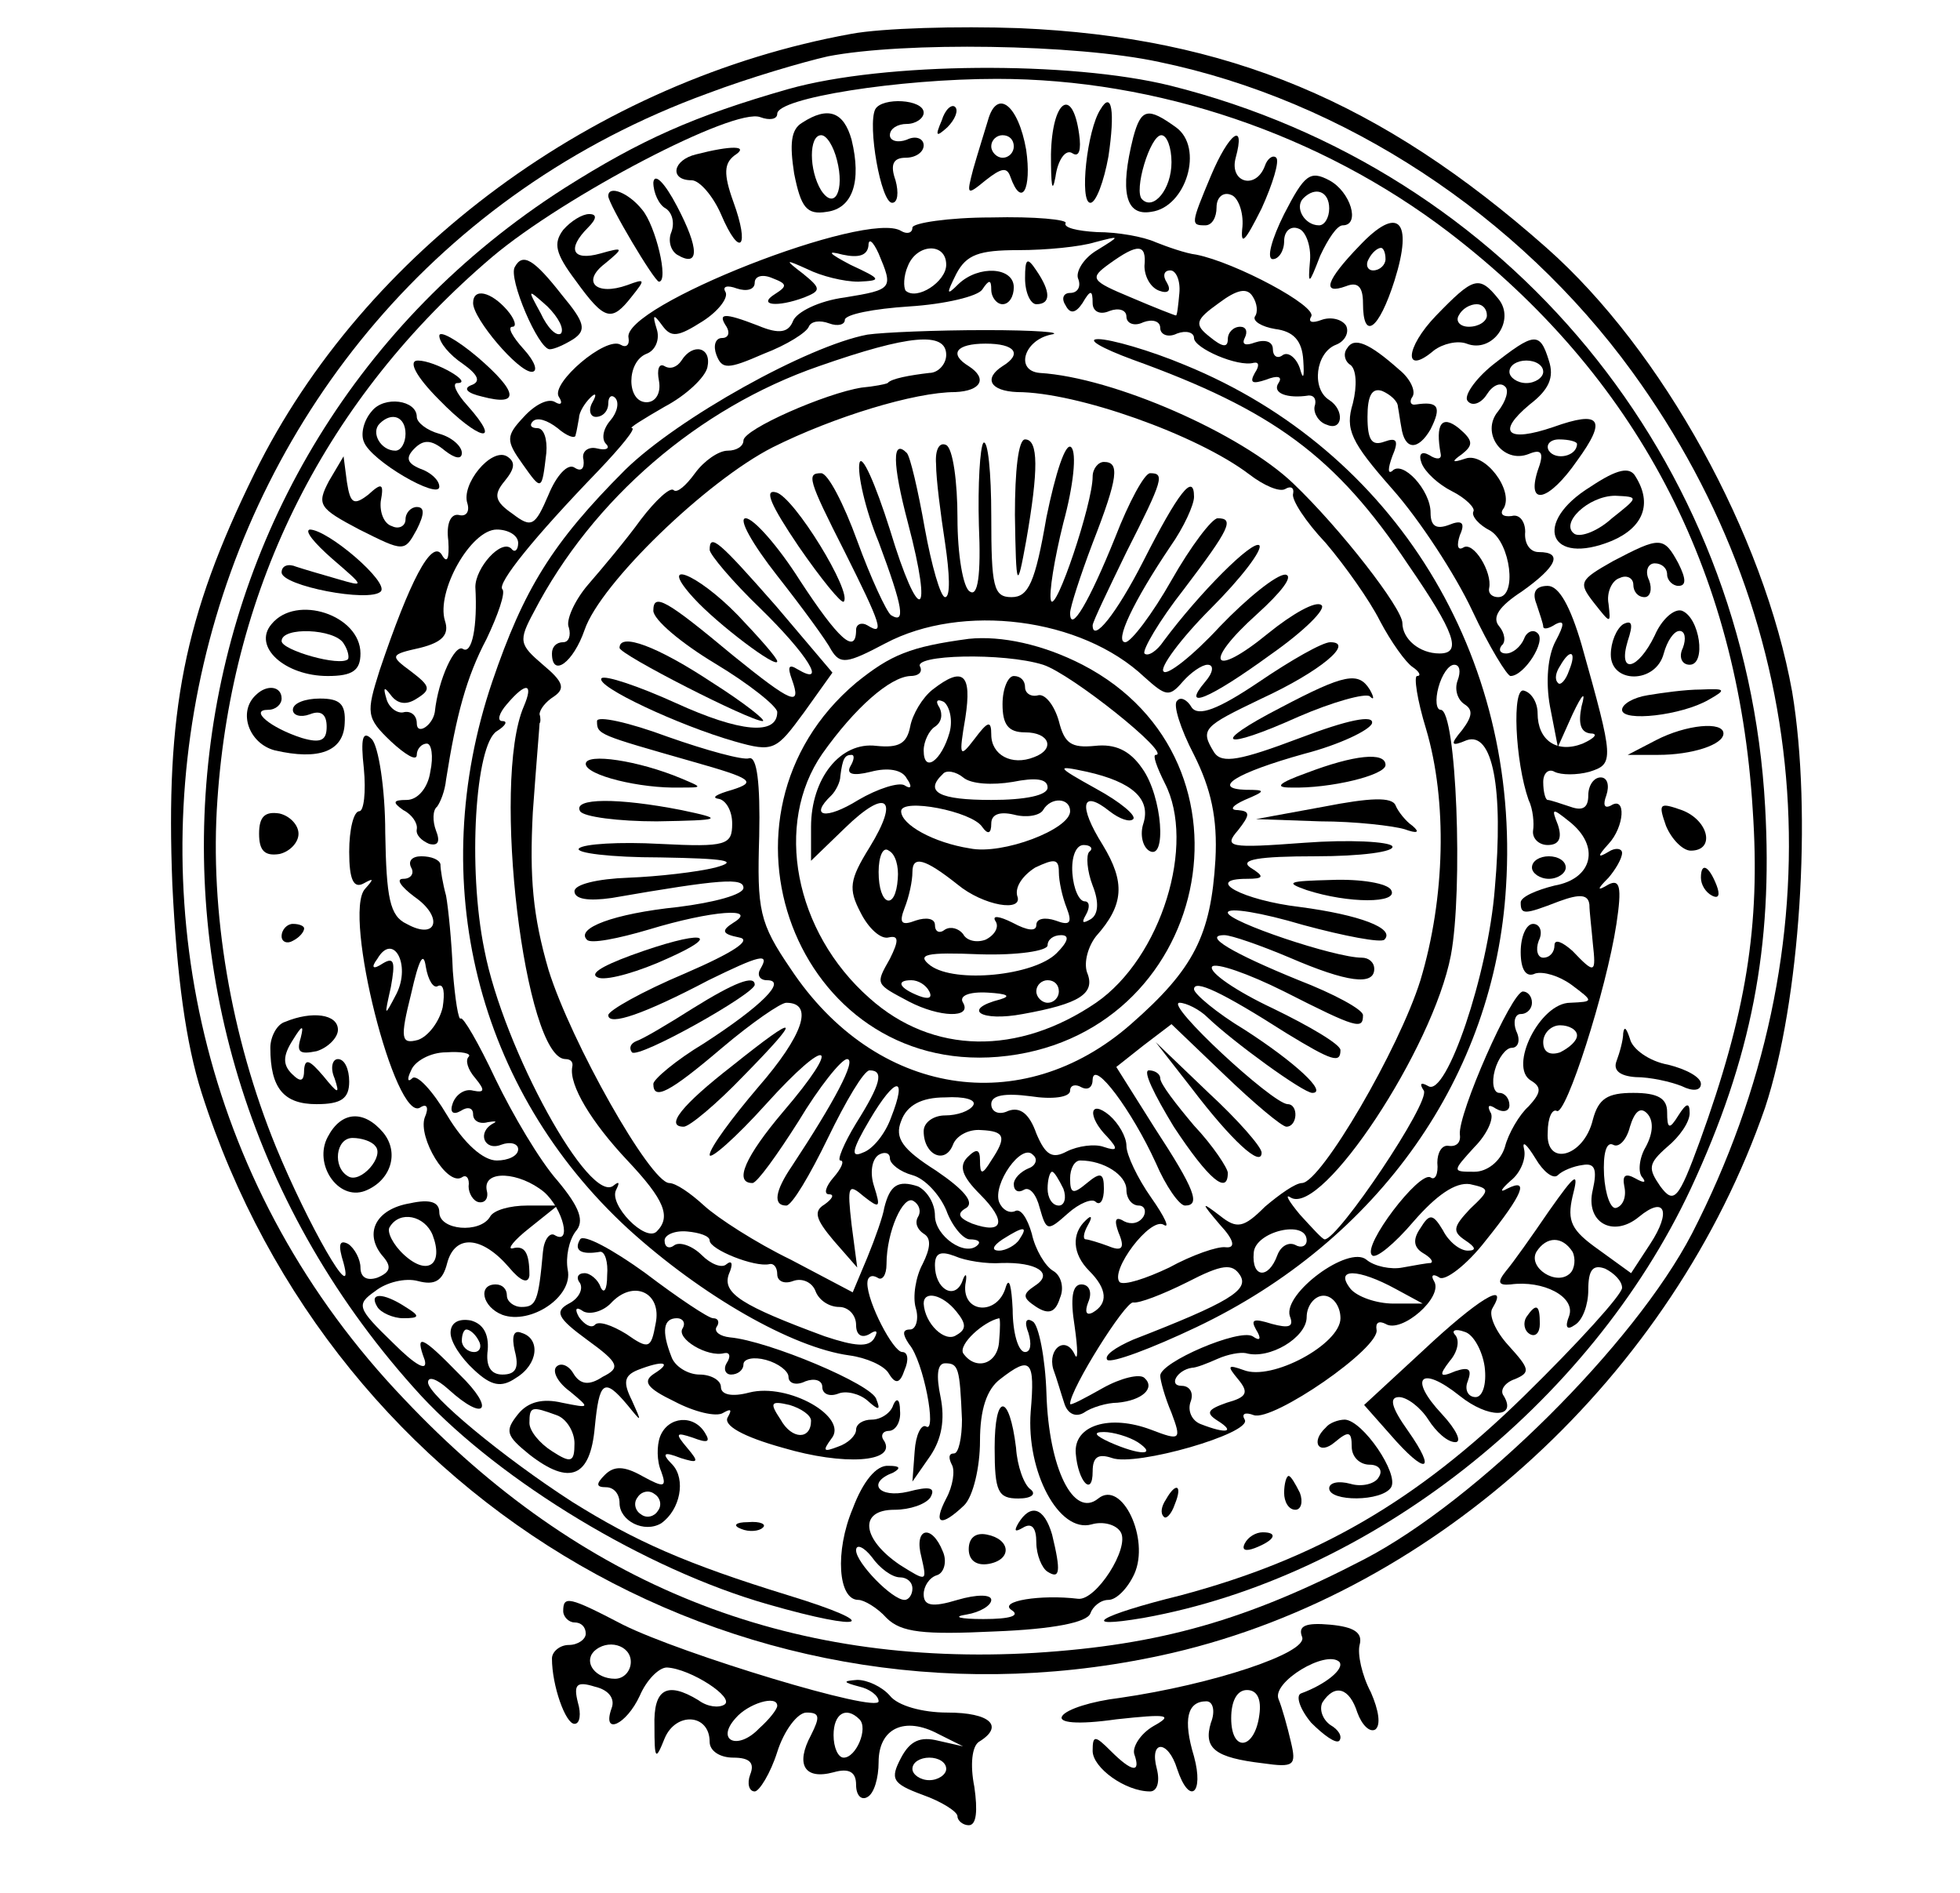 <?xml version="1.0" standalone="no"?>
<!DOCTYPE svg PUBLIC "-//W3C//DTD SVG 20010904//EN"
 "http://www.w3.org/TR/2001/REC-SVG-20010904/DTD/svg10.dtd">
<svg version="1.0" xmlns="http://www.w3.org/2000/svg"
 width="174pt" height="168pt" viewBox="0 0 174 168"
 preserveAspectRatio="xMidYMid meet">
<g transform="translate(0,168) scale(0.1,-0.1)"
fill="#000000" stroke="none">
<path d="M756 1650 c-227 -41 -433 -193 -530 -390 -63 -128 -79 -212 -73 -365
4 -82 12 -141 26 -185 118 -369 490 -583 862 -497 236 55 444 247 526 484 31
94 42 261 24 369 -25 139 -115 303 -218 394 -147 130 -283 187 -468 195 -55 2
-122 0 -149 -5z m273 -25 c164 -34 319 -136 420 -275 165 -227 184 -510 53
-765 -51 -98 -191 -237 -291 -289 -104 -54 -181 -76 -292 -83 -220 -13 -404
60 -560 225 -354 370 -211 984 269 1159 37 14 85 28 107 33 67 13 220 11 294
-5z"/>
<path d="M700 1601 c-84 -24 -131 -45 -199 -88 -369 -236 -429 -743 -127
-1072 71 -76 199 -154 308 -185 87 -25 103 -18 18 8 -91 28 -136 48 -192 83
-62 40 -128 95 -128 106 0 6 8 3 18 -6 33 -30 42 -18 10 13 -34 35 -40 37 -31
13 3 -11 -8 -5 -28 15 -32 31 -33 34 -16 46 10 8 27 12 38 9 15 -4 22 0 26 16
7 26 31 24 55 -4 10 -12 17 -15 18 -7 0 20 -4 27 -15 24 -5 -1 1 7 15 18 l25
20 -27 0 c-15 0 -30 -4 -33 -10 -9 -15 -45 -12 -45 4 0 9 -8 12 -26 8 -30 -5
-41 -26 -25 -46 9 -10 8 -15 -4 -20 -9 -3 -15 0 -15 9 0 7 -5 17 -11 21 -8 4
-9 -1 -4 -17 11 -41 -32 35 -60 103 -40 98 -59 209 -52 308 13 191 97 357 244
482 64 54 215 133 238 124 8 -3 15 -2 15 3 0 14 108 31 195 31 142 0 287 -49
401 -136 166 -127 257 -299 270 -513 7 -103 -6 -181 -47 -294 -19 -52 -23 -56
-35 -40 -11 16 -11 20 6 35 11 9 20 22 20 30 0 10 -3 9 -10 -2 -8 -13 -10 -12
-10 3 0 12 -8 17 -30 17 -23 0 -31 -5 -36 -24 -8 -33 -42 -42 -40 -11 0 13 4
21 8 19 8 -5 44 107 53 166 5 33 3 40 -7 35 -10 -6 -11 -5 0 6 6 7 12 17 12
22 0 4 -6 5 -12 1 -10 -6 -10 -4 0 7 14 15 16 43 2 34 -6 -3 -7 1 -4 9 3 9 1
16 -5 16 -6 0 -11 -7 -11 -16 0 -11 -5 -14 -16 -10 -9 3 -18 6 -20 6 -2 0 -4
7 -4 16 0 8 5 12 10 9 6 -3 20 -3 31 0 22 7 22 10 -7 113 -10 34 -20 52 -30
52 -11 0 -14 -6 -10 -16 3 -9 6 -18 6 -20 0 -3 5 -2 11 2 8 4 8 0 0 -15 -7
-13 -9 -36 -5 -58 l7 -36 13 29 c9 19 12 21 8 7 -3 -15 -1 -23 8 -24 7 0 4 -4
-7 -9 -23 -9 -40 3 -40 27 0 9 -5 18 -12 20 -11 4 -8 -63 4 -97 4 -8 5 -21 4
-27 -1 -7 5 -13 13 -13 10 0 13 6 9 18 -6 15 -5 15 10 3 28 -22 21 -51 -13
-57 -16 -4 -30 -10 -30 -15 0 -11 3 -11 34 1 19 7 26 6 27 -3 0 -6 2 -22 3
-34 3 -27 2 -28 -18 -7 -9 8 -16 11 -16 5 0 -6 -4 -11 -10 -11 -5 0 -7 7 -4
15 4 8 1 15 -5 15 -6 0 -11 -11 -11 -25 0 -16 5 -23 13 -19 7 2 21 -2 32 -10
20 -15 20 -15 -1 -16 -27 0 -55 -57 -35 -69 10 -6 9 -11 -2 -23 -8 -7 -18 -24
-21 -36 -4 -13 -16 -22 -27 -22 -20 0 -20 0 0 22 11 11 18 26 14 31 -3 6 -1 7
5 3 7 -4 12 -2 12 3 0 6 -4 11 -9 11 -5 0 -7 9 -4 20 3 11 10 20 15 20 6 0 8
7 4 15 -3 8 -1 15 4 15 6 0 10 5 10 10 0 6 -4 10 -8 10 -10 0 -58 -109 -56
-127 1 -7 -3 -11 -10 -10 -6 1 -10 -6 -10 -15 1 -10 -2 -16 -6 -13 -10 6 -61
-61 -52 -69 3 -4 20 10 37 30 20 23 37 35 50 33 18 -4 18 -5 0 -22 -15 -16
-16 -20 -4 -28 9 -6 10 -9 2 -9 -7 0 -17 8 -22 18 -9 15 -12 15 -20 2 -7 -10
-6 -17 2 -22 7 -4 10 -8 7 -9 -3 0 -14 -2 -25 -4 -10 -2 -25 1 -32 7 -16 13
-74 -30 -68 -50 4 -10 -1 -11 -16 -7 -16 5 -19 4 -14 -5 5 -8 4 -11 -3 -6 -12
7 -82 -23 -82 -35 0 -4 4 -19 10 -33 9 -24 8 -25 -18 -15 -37 14 -69 4 -67
-21 2 -25 15 -39 15 -16 0 13 5 16 17 12 21 -8 125 22 118 34 -3 5 0 7 8 4 17
-6 113 60 109 76 -1 6 2 8 8 5 14 -9 52 24 43 38 -3 5 -1 7 5 3 5 -3 24 11 41
33 33 41 39 56 19 46 -7 -4 -6 -1 3 7 9 7 14 20 12 28 -2 8 2 5 10 -8 7 -12
16 -19 20 -15 4 4 14 8 22 9 11 2 13 -4 9 -22 -7 -29 18 -43 41 -24 23 19 29
5 10 -24 l-17 -26 -29 21 c-24 17 -28 25 -23 47 6 23 3 21 -21 -13 -15 -22
-32 -46 -38 -53 -8 -10 -7 -13 4 -12 29 4 58 -11 52 -28 -4 -10 -2 -13 5 -8 7
4 12 18 12 31 0 18 4 23 15 19 8 -4 15 -11 15 -17 0 -6 -39 -49 -87 -96 -96
-94 -185 -145 -305 -177 -73 -18 -92 -30 -33 -20 201 36 396 189 486 381 54
116 73 215 66 339 -17 308 -228 565 -528 640 -89 22 -254 21 -339 -3z m693
-516 c-3 -9 -8 -14 -10 -11 -3 3 -2 9 2 15 9 16 15 13 8 -4z m7 -324 c0 -5 -7
-11 -15 -15 -9 -3 -15 0 -15 9 0 8 7 15 15 15 8 0 15 -4 15 -9z m61 -99 c-6
-10 -7 -23 -3 -27 4 -5 1 -5 -6 -1 -9 5 -12 3 -10 -7 2 -9 -1 -17 -7 -19 -5
-2 -10 12 -11 29 -1 19 2 30 8 27 5 -3 12 4 15 16 4 13 9 18 15 12 6 -6 6 -17
-1 -30z m-1077 -78 c10 -26 -4 -37 -25 -18 -10 9 -16 21 -13 25 9 15 31 10 38
-7z m1012 -15 c3 -6 2 -15 -2 -19 -12 -12 -38 5 -30 19 9 14 23 14 32 0z
m-157 -33 l24 -13 -26 0 c-15 0 -32 6 -38 13 -15 19 7 18 40 0z m-49 -26 c0
-23 -61 -56 -86 -46 -14 5 -15 4 -5 -8 10 -12 8 -16 -10 -21 -17 -6 -19 -9 -8
-16 16 -10 8 -12 -15 -3 -8 3 -12 12 -9 20 3 8 -1 14 -8 14 -12 0 -4 14 9 16
4 0 14 4 23 8 9 4 20 6 25 5 21 -6 54 14 54 32 0 10 7 19 15 19 8 0 15 -9 15
-20z m-180 -110 c18 -12 2 -12 -25 0 -13 6 -15 9 -5 9 8 0 22 -4 30 -9z"/>
<path d="M777 1583 c-7 -14 5 -83 15 -83 5 0 6 9 3 20 -5 14 -2 20 9 20 9 0
16 5 16 11 0 6 -7 9 -15 5 -8 -3 -15 -1 -15 4 0 6 7 10 15 10 8 0 15 5 15 10
0 12 -37 14 -43 3z"/>
<path d="M836 1573 c-6 -14 -5 -15 5 -6 7 7 10 15 7 18 -3 3 -9 -2 -12 -12z"/>
<path d="M877 1573 c-3 -10 -9 -29 -13 -43 -6 -23 -6 -24 11 -10 14 11 19 12
22 3 10 -28 19 -11 14 24 -7 40 -26 55 -34 26z m23 -23 c0 -5 -4 -10 -10 -10
-5 0 -10 5 -10 10 0 6 5 10 10 10 6 0 10 -4 10 -10z"/>
<path d="M933 1543 c0 -27 1 -36 4 -20 2 15 9 25 15 21 6 -4 8 3 6 17 -6 43
-24 30 -25 -18z"/>
<path d="M977 1583 c-12 -18 -19 -83 -9 -83 5 0 12 19 16 41 6 40 3 59 -7 42z"/>
<path d="M712 1571 c-10 -6 -11 -19 -7 -45 6 -30 11 -37 29 -34 23 3 31 27 22
64 -7 25 -21 30 -44 15z m31 -33 c7 -27 -2 -45 -14 -27 -11 18 -11 49 0 49 5
0 11 -10 14 -22z"/>
<path d="M1006 1558 c-12 -48 -7 -70 16 -66 31 4 47 57 22 75 -25 18 -31 17
-38 -9z m34 -22 c0 -24 -16 -43 -26 -33 -8 7 7 57 17 57 5 0 9 -11 9 -24z"/>
<path d="M1075 1524 c-18 -43 -18 -44 -5 -44 6 0 10 7 10 16 0 9 6 14 13 11 6
-2 11 -15 10 -28 -2 -18 2 -14 17 16 10 22 16 42 13 45 -3 3 -8 -1 -10 -7 -8
-22 -32 -15 -26 7 9 33 -6 22 -22 -16z"/>
<path d="M618 1543 c-21 -5 -24 -23 -4 -23 7 0 19 -14 26 -30 17 -40 26 -30
11 11 -9 25 -8 34 1 41 14 9 -3 9 -34 1z"/>
<path d="M580 1518 c0 -9 5 -20 11 -23 6 -4 8 -13 5 -21 -3 -7 -1 -16 5 -20
20 -12 20 5 0 43 -11 21 -20 30 -21 21z"/>
<path d="M1140 1490 c-11 -22 -16 -40 -10 -40 5 0 10 7 10 16 0 9 6 14 13 11
6 -2 11 -15 10 -28 -2 -23 -1 -22 9 4 7 15 15 27 20 27 16 0 7 30 -12 40 -17
9 -22 5 -40 -30z m40 5 c0 -8 -4 -15 -9 -15 -13 0 -22 16 -14 24 11 11 23 6
23 -9z"/>
<path d="M540 1506 c0 -7 41 -76 45 -76 9 0 -3 50 -15 64 -12 15 -30 22 -30
12z"/>
<path d="M500 1476 c-9 -12 -7 -21 11 -45 26 -36 32 -37 50 -14 12 15 12 16
-4 10 -28 -10 -41 3 -20 19 17 14 17 15 -4 9 -25 -7 -30 4 -11 23 8 8 8 12 1
12 -6 0 -16 -6 -23 -14z"/>
<path d="M810 1478 c0 -5 -5 -6 -10 -3 -30 19 -249 -67 -242 -95 1 -6 -2 -9
-7 -6 -13 8 -62 -34 -55 -46 4 -6 2 -8 -3 -5 -6 4 -18 -2 -28 -13 -16 -17 -16
-21 -1 -42 17 -24 17 -24 21 10 1 12 -2 22 -8 22 -6 0 -7 3 -4 6 4 4 13 1 22
-6 8 -7 16 -10 16 -6 1 3 2 10 3 15 0 5 5 13 10 18 5 5 6 3 2 -4 -4 -7 -2 -13
3 -13 6 0 11 5 11 12 0 6 3 8 6 5 4 -4 2 -13 -4 -20 -7 -8 -8 -17 -4 -21 4 -4
0 -6 -8 -4 -8 2 -14 -3 -12 -10 1 -8 -2 -11 -8 -7 -6 4 -16 -7 -23 -24 -12
-28 -15 -30 -32 -17 -16 11 -17 17 -7 29 9 11 10 17 2 22 -14 8 -41 -25 -35
-42 2 -7 -1 -12 -8 -10 -7 1 -11 -8 -9 -23 1 -16 -1 -21 -6 -12 -9 13 -28 -23
-55 -103 -12 -38 -12 -42 10 -63 13 -12 23 -18 23 -12 0 5 4 10 9 10 4 0 6
-11 3 -25 -2 -14 -11 -25 -21 -25 -12 0 -13 -2 -3 -9 8 -4 13 -12 12 -17 -1
-5 4 -10 11 -13 8 -2 10 2 6 12 -3 8 -3 18 1 21 3 4 7 14 8 24 9 57 18 91 36
125 10 21 17 41 14 44 -5 5 28 46 85 105 20 21 34 38 30 38 -3 0 10 8 29 19
19 10 36 26 38 35 4 18 -13 22 -23 6 -4 -6 -10 -8 -15 -5 -5 3 -7 -3 -5 -13 2
-11 -3 -19 -11 -19 -18 0 -18 36 0 43 8 3 12 13 9 22 -4 13 -3 14 5 3 8 -11
14 -10 36 4 14 9 23 21 20 26 -3 5 2 6 10 3 9 -3 16 -1 16 5 0 6 7 8 16 4 13
-5 13 -7 2 -14 -16 -10 2 -12 26 -3 15 6 15 8 -1 21 -17 13 -16 13 4 4 12 -6
32 -11 45 -11 21 1 21 2 -7 15 -19 10 -22 13 -7 9 14 -3 22 -1 23 8 0 7 4 4 9
-7 13 -31 13 -32 -30 -39 -23 -3 -43 -13 -46 -21 -4 -10 -12 -12 -31 -4 -31
12 -36 11 -28 -1 3 -5 2 -10 -4 -10 -6 0 -8 -7 -5 -15 5 -13 10 -13 42 1 21 8
38 19 40 24 2 5 10 6 18 3 8 -3 14 -1 14 3 0 5 26 10 57 12 32 2 61 9 65 15 6
9 8 9 8 0 0 -7 5 -13 10 -13 6 0 10 7 10 15 0 18 -31 20 -49 3 -11 -11 -11 -9
-2 9 9 17 20 21 55 21 25 0 55 3 68 7 23 6 23 6 2 -7 -12 -7 -19 -19 -17 -25
3 -7 0 -13 -7 -13 -6 0 -8 -5 -4 -11 4 -8 9 -7 15 2 7 12 9 12 9 0 0 -7 6 -11
15 -7 8 3 15 1 15 -5 0 -6 7 -9 15 -5 8 3 15 1 15 -5 0 -6 7 -9 15 -5 8 3 15
1 15 -4 0 -9 39 -26 53 -22 5 1 5 -3 1 -9 -5 -9 -2 -10 10 -6 10 4 15 3 11 -3
-6 -9 8 -14 27 -11 5 0 7 -4 5 -10 -1 -6 4 -14 11 -16 14 -6 16 13 2 22 -16
10 -12 42 6 49 8 3 12 11 9 17 -4 6 -14 8 -22 5 -8 -3 -12 -2 -9 3 6 9 -67 48
-102 55 -9 1 -26 7 -36 11 -11 5 -34 9 -52 9 -18 1 -30 4 -28 8 2 3 -27 6 -66
5 -38 0 -70 -5 -70 -9z m30 -33 c0 -15 -26 -32 -36 -23 -2 3 -2 13 2 22 8 20
34 21 34 1z m176 -1 c0 -9 5 -19 13 -22 8 -3 11 0 7 7 -4 6 -3 11 3 11 5 0 9
-9 8 -20 -1 -11 -2 -20 -3 -20 -1 0 -19 7 -40 16 -36 15 -37 17 -19 30 25 18
33 18 31 -2z m98 -45 c-2 -4 6 -9 18 -11 16 -2 24 -10 25 -28 1 -15 0 -18 -3
-7 -3 9 -10 15 -15 12 -5 -4 -9 -1 -9 5 0 7 -7 9 -16 6 -8 -3 -12 -2 -9 4 3 6
1 10 -4 10 -6 0 -11 -5 -11 -11 0 -8 -5 -7 -16 2 -14 11 -13 15 8 30 16 12 25
14 30 6 4 -6 5 -14 2 -18z m-654 -201 c0 -6 -3 -9 -6 -5 -9 9 -32 -17 -32 -34
2 -35 -3 -60 -11 -55 -7 5 -22 -27 -25 -56 -2 -12 -16 -21 -16 -10 0 7 -5 11
-11 10 -6 -2 -14 4 -16 12 -3 10 -2 11 4 3 6 -8 14 -9 23 -3 13 8 12 11 -5 24
-19 14 -19 15 8 21 20 5 26 12 22 24 -8 26 23 81 46 81 10 0 19 -5 19 -12z"/>
<path d="M1207 1462 c-30 -31 -34 -44 -12 -36 10 4 15 0 15 -15 0 -34 14 -24
28 20 17 54 3 67 -31 31z m23 -12 c0 -5 -5 -10 -11 -10 -5 0 -7 5 -4 10 3 6 8
10 11 10 2 0 4 -4 4 -10z"/>
<path d="M457 1443 c-6 -10 21 -73 31 -73 4 0 13 4 21 9 12 8 10 15 -10 39
-25 32 -35 38 -42 25z m41 -59 c-4 -3 -12 5 -18 18 -12 22 -12 22 6 6 10 -10
15 -20 12 -24z"/>
<path d="M910 1433 c0 -13 5 -23 10 -23 13 0 13 11 0 30 -8 12 -10 11 -10 -7z"/>
<path d="M1275 1400 c-28 -29 -29 -54 -2 -31 8 6 21 9 29 6 23 -9 44 21 28 40
-17 21 -22 19 -55 -15z m45 0 c0 -5 -7 -10 -16 -10 -8 0 -12 5 -9 10 3 6 10
10 16 10 5 0 9 -4 9 -10z"/>
<path d="M420 1411 c0 -14 40 -61 52 -61 6 0 3 9 -7 20 -10 11 -15 20 -10 20
4 0 2 7 -5 15 -14 16 -30 20 -30 6z"/>
<path d="M390 1382 c0 -6 9 -17 21 -25 14 -10 16 -16 7 -19 -7 -3 -3 -7 10
-10 34 -9 32 4 -4 35 -19 16 -34 24 -34 19z"/>
<path d="M770 1383 c-53 -10 -168 -74 -215 -120 -65 -65 -90 -106 -118 -188
-60 -177 -14 -362 121 -486 65 -59 145 -105 196 -112 15 -2 31 -9 35 -16 6
-10 10 -9 14 3 4 9 3 16 -2 16 -8 0 -31 44 -31 61 0 6 4 8 9 5 4 -3 8 2 8 12
0 29 15 62 24 56 5 -3 7 -9 4 -14 -3 -5 -1 -11 5 -15 7 -4 6 -13 -1 -27 -6
-11 -9 -29 -6 -39 3 -10 0 -19 -5 -19 -7 0 -7 -4 -1 -13 13 -15 25 -80 15 -73
-4 2 -9 -7 -10 -22 l-2 -27 16 23 c10 15 13 32 9 52 -4 19 -3 30 4 30 12 0 13
-4 15 -50 0 -16 -3 -30 -7 -30 -5 0 -5 -4 -2 -10 3 -5 1 -19 -5 -30 -12 -23
-5 -26 16 -6 8 8 14 34 14 57 0 28 6 46 18 55 27 21 31 17 27 -29 -4 -53 25
-108 54 -100 10 3 22 0 26 -7 8 -14 -22 -61 -38 -59 -33 4 -71 -2 -59 -10 8
-5 -1 -8 -25 -8 -21 0 -28 2 -15 4 12 2 22 8 22 13 0 5 -13 5 -30 0 -23 -7
-30 -5 -30 5 0 7 5 15 12 17 6 2 9 12 5 21 -10 25 -26 21 -19 -5 5 -22 5 -22
-19 -7 -34 23 -37 49 -5 49 14 0 28 5 32 11 5 9 -1 10 -20 5 -26 -6 -37 8 -13
17 7 4 6 6 -4 6 -11 1 -23 -14 -32 -38 -16 -38 -13 -81 5 -81 5 0 17 -7 25
-16 13 -13 33 -15 96 -12 52 2 82 8 85 16 2 6 9 12 16 12 7 0 17 10 23 23 14
31 -11 84 -32 67 -22 -18 -44 27 -46 93 -1 32 -7 61 -12 64 -6 4 -8 0 -4 -10
3 -10 2 -17 -3 -17 -6 0 -11 17 -11 38 -1 20 -3 29 -6 20 -7 -26 -39 -24 -36
2 2 10 0 11 -3 2 -7 -16 -24 -6 -24 15 0 11 5 13 18 8 9 -4 28 -7 41 -6 31 1
47 -9 30 -20 -12 -8 -11 -11 1 -19 11 -7 17 -5 21 8 4 9 1 20 -6 24 -7 4 -16
19 -19 33 -4 14 -10 23 -15 20 -5 -2 -11 1 -14 8 -6 16 20 53 30 42 5 -4 2
-10 -4 -12 -7 -3 -13 -9 -13 -14 0 -6 4 -8 9 -5 5 3 11 -4 14 -16 6 -21 7 -21
25 -5 10 9 22 14 25 10 4 -3 7 2 7 12 0 14 -3 15 -15 5 -12 -10 -15 -10 -15 4
0 9 4 16 9 16 21 0 41 -13 41 -26 0 -8 5 -14 11 -14 5 0 7 -5 4 -10 -4 -6 -11
-7 -17 -4 -8 5 -9 1 -5 -10 6 -14 3 -17 -9 -12 -8 3 -18 6 -20 6 -3 0 -2 6 2
13 4 7 3 9 -2 4 -13 -12 -12 -30 3 -45 16 -16 17 -29 3 -37 -6 -3 -7 1 -4 9 4
9 1 16 -6 16 -8 0 -10 -12 -6 -37 3 -21 3 -32 0 -25 -8 17 -24 5 -19 -13 3 -8
7 -22 10 -31 3 -9 10 -12 17 -8 7 5 21 9 30 9 22 2 34 13 24 22 -4 4 -21 0
-37 -9 -16 -9 -29 -16 -29 -14 0 13 49 91 56 90 5 -1 26 7 48 18 31 16 40 17
47 6 8 -13 -10 -24 -95 -57 -16 -7 -26 -14 -23 -18 4 -3 39 10 79 29 162 77
265 223 275 391 13 205 -99 387 -285 463 -31 13 -66 23 -77 23 -11 0 3 -8 30
-18 125 -45 181 -86 245 -182 42 -61 48 -79 28 -79 -18 0 -33 13 -33 27 0 13
-55 84 -97 124 -46 44 -159 94 -225 98 -22 2 -14 29 10 34 12 2 -14 4 -58 4
-44 0 -91 -2 -105 -4z m70 -18 c0 -8 -7 -16 -15 -16 -17 -2 -34 -5 -37 -9 -2
-1 -12 -3 -23 -4 -32 -5 -105 -37 -105 -47 0 -5 -6 -9 -14 -9 -8 0 -21 -9 -29
-20 -8 -11 -16 -18 -19 -15 -3 3 -16 -9 -29 -26 -13 -18 -34 -43 -47 -58 -12
-14 -20 -32 -17 -38 2 -7 0 -13 -5 -13 -6 0 -10 -4 -10 -10 0 -22 19 -8 29 21
14 41 108 132 167 162 54 27 126 49 162 49 23 1 29 12 12 23 -18 11 -11 20 15
20 26 0 33 -9 15 -20 -17 -11 -11 -22 13 -23 53 0 160 -38 206 -73 13 -10 27
-16 32 -13 5 3 8 1 7 -4 -2 -5 11 -25 29 -44 17 -20 39 -51 48 -69 10 -19 23
-37 29 -41 6 -4 8 -8 4 -8 -3 0 0 -21 8 -47 19 -64 17 -150 -5 -223 -19 -61
-88 -179 -105 -180 -6 0 -20 -10 -33 -21 -19 -19 -25 -20 -40 -8 -17 13 -17
12 0 -8 13 -14 14 -21 5 -20 -7 1 -30 -7 -50 -18 -21 -10 -40 -16 -44 -13 -9
10 27 58 39 51 6 -4 1 7 -11 24 -12 17 -22 38 -22 46 0 8 -7 20 -15 27 -18 15
-20 -1 -2 -19 10 -11 9 -13 -3 -9 -8 3 -23 1 -33 -4 -13 -7 -19 -3 -27 16 -6
17 -14 24 -25 20 -8 -4 -15 -1 -15 6 0 8 12 10 35 7 19 -3 35 -1 35 5 0 5 5 6
10 3 6 -3 10 0 10 7 1 18 35 -28 56 -74 9 -21 21 -38 26 -38 14 0 9 14 -27 69
l-34 54 24 19 25 19 47 -45 c26 -25 51 -46 55 -46 10 0 11 20 1 20 -14 1 -109
89 -96 90 6 0 18 -6 25 -13 23 -22 85 -67 93 -67 14 0 -15 27 -60 56 -25 15
-45 32 -45 36 0 9 24 -2 82 -39 41 -25 48 -27 48 -15 0 5 -27 21 -60 37 -32
15 -57 32 -54 37 3 4 32 -6 64 -22 65 -33 70 -34 70 -21 0 5 -26 19 -57 31
-59 24 -86 40 -66 40 6 0 32 -9 58 -20 51 -22 75 -25 75 -10 0 6 -5 10 -11 10
-24 0 -119 32 -119 40 0 5 30 0 67 -11 37 -10 69 -16 72 -13 10 10 -22 22 -75
29 -51 6 -86 25 -47 25 15 0 16 2 3 10 -10 7 7 10 58 10 40 0 71 4 68 9 -3 4
-38 6 -78 3 -67 -5 -72 -4 -59 11 11 14 11 17 0 18 -8 0 -5 4 6 9 19 8 19 9 1
9 -31 1 -9 15 52 32 31 8 58 21 60 27 2 8 -22 3 -64 -13 -53 -20 -69 -23 -76
-13 -13 21 -10 23 42 48 52 24 83 50 61 50 -7 0 -35 -16 -63 -35 -37 -25 -54
-31 -60 -23 -4 7 -10 10 -13 6 -4 -3 3 -25 15 -48 15 -30 21 -56 19 -93 -4
-67 -19 -97 -75 -146 -97 -85 -227 -64 -302 49 -28 41 -30 52 -28 118 1 47 -2
71 -9 69 -5 -2 -38 7 -72 19 -35 13 -63 19 -63 14 0 -12 1 -12 85 -36 53 -15
57 -18 35 -25 -14 -4 -19 -7 -12 -8 6 -1 12 -10 12 -22 0 -19 -5 -21 -64 -18
-36 2 -68 0 -72 -4 -4 -4 28 -8 72 -8 58 -1 71 -3 49 -9 -16 -4 -51 -8 -77 -9
-28 -1 -48 -6 -48 -12 0 -7 12 -9 33 -6 98 17 117 18 117 9 0 -6 -26 -13 -58
-17 -58 -6 -91 -19 -81 -29 3 -4 28 1 55 9 56 17 98 20 75 6 -11 -7 -10 -10 5
-13 12 -2 -4 -13 -48 -32 -38 -16 -68 -33 -68 -37 0 -10 32 1 89 31 45 22 55
25 46 10 -3 -5 -1 -10 6 -10 18 0 -5 -23 -56 -56 -25 -15 -45 -32 -45 -36 0
-15 14 -8 61 32 26 22 52 40 57 40 25 0 15 -29 -25 -75 -23 -27 -43 -54 -43
-60 0 -5 23 15 50 45 56 62 69 56 15 -7 -33 -39 -44 -63 -27 -63 4 0 22 25 41
55 18 30 38 55 43 55 9 0 -12 -39 -49 -95 -15 -22 -17 -35 -5 -35 5 0 21 27
37 60 16 33 32 60 37 60 13 0 10 -12 -12 -47 -11 -18 -17 -33 -14 -33 4 0 1
-7 -6 -15 -7 -8 -9 -15 -4 -15 5 0 3 -4 -4 -9 -10 -6 -8 -13 8 -32 l21 -24 -5
38 c-4 35 -3 37 11 25 14 -11 15 -10 9 9 -4 12 -2 24 4 28 5 3 10 2 10 -3 0
-5 9 -12 20 -15 11 -3 24 -17 30 -31 5 -14 15 -26 21 -26 7 0 10 -2 7 -5 -11
-11 -38 8 -38 26 0 11 -7 22 -15 26 -18 6 -25 1 -30 -19 -1 -7 -8 -27 -15 -44
l-13 -31 -55 29 c-31 15 -65 37 -77 48 -12 11 -25 20 -31 20 -17 1 -87 125
-107 189 -14 48 -17 82 -14 140 3 42 6 77 6 79 1 1 1 5 0 8 0 4 5 11 13 16 10
7 8 13 -10 28 -21 18 -22 21 -8 47 52 100 146 181 253 218 80 28 113 31 113
10z m454 -289 c-3 -8 0 -17 6 -21 8 -5 7 -11 -2 -23 -11 -13 -10 -15 4 -9 23
8 33 -42 25 -132 -6 -76 -43 -185 -59 -175 -7 4 -8 2 -4 -4 6 -10 -76 -132
-88 -132 -2 0 -11 10 -22 22 -10 12 -14 19 -8 15 28 -16 126 132 142 215 11
58 5 218 -9 218 -4 0 -5 9 -2 20 3 11 9 20 14 20 5 0 6 -6 3 -14z m-829 -23
c-29 -67 1 -313 37 -313 5 0 7 -3 6 -7 -3 -16 17 -49 49 -83 33 -35 39 -50 26
-63 -10 -10 -43 24 -36 37 3 6 3 8 -2 4 -21 -19 -98 121 -115 209 -15 73 -8
182 11 194 8 5 10 9 5 9 -5 0 -3 7 4 15 17 20 24 19 15 -2z m326 -365 c-5 -14
-16 -28 -25 -31 -11 -5 -10 2 6 29 23 39 34 40 19 2z m73 11 c-3 -5 -14 -9
-25 -9 -10 0 -19 -6 -19 -14 0 -21 19 -30 26 -12 3 8 14 14 25 13 21 -1 23 -6
9 -27 -8 -13 -10 -13 -10 0 0 10 -3 11 -11 3 -8 -8 -5 -17 11 -33 24 -24 21
-36 -7 -26 -12 5 -14 9 -5 14 7 5 -2 16 -27 33 -30 19 -37 29 -31 44 5 14 18
21 39 21 17 1 28 -2 25 -7z m80 -74 c3 -8 1 -15 -4 -15 -6 0 -10 7 -10 15 0 8
2 15 4 15 2 0 6 -7 10 -15z m-314 -46 c0 -8 40 -24 53 -21 4 1 7 -3 7 -9 0 -6
6 -9 14 -6 8 3 17 -1 20 -9 3 -8 12 -14 21 -14 8 0 15 -7 15 -16 0 -9 5 -12
12 -8 6 4 8 3 4 -4 -5 -8 -17 -7 -44 2 -73 27 -91 38 -85 55 4 9 3 13 -2 9 -4
-4 -14 0 -22 8 -8 8 -19 12 -24 9 -5 -4 -9 -2 -9 4 0 5 9 9 20 8 11 -1 20 -4
20 -8z m275 1 c-3 -5 -12 -10 -18 -10 -7 0 -6 4 3 10 19 12 23 12 15 0z m255
-1 c0 -5 -5 -7 -10 -4 -6 3 -13 -1 -16 -9 -8 -22 -23 -20 -21 2 1 19 47 30 47
11z m-311 -63 c9 -11 9 -16 0 -21 -10 -7 -28 10 -29 28 0 12 17 8 29 -7z m38
-26 c-1 -21 -21 -27 -32 -11 -4 8 18 28 32 31 1 0 1 -9 0 -20z m-88 -210 c6 0
11 -4 11 -10 0 -5 -3 -10 -7 -10 -11 0 -43 33 -43 44 0 6 7 3 14 -6 7 -10 18
-18 25 -18z"/>
<path d="M831 1268 c0 -13 4 -44 8 -70 4 -27 5 -48 0 -48 -4 0 -12 28 -18 61
-6 34 -13 64 -16 67 -13 13 -13 -9 1 -62 23 -87 10 -92 -16 -6 -13 41 -25 68
-27 59 -2 -9 5 -41 17 -70 22 -59 24 -73 11 -65 -4 3 -18 33 -30 66 -12 33
-26 60 -32 60 -13 0 -12 -5 21 -70 32 -64 36 -75 20 -65 -5 3 -10 1 -10 -4 0
-23 -16 -8 -50 44 -19 30 -41 55 -48 55 -7 0 6 -23 28 -51 22 -28 44 -58 48
-66 8 -13 14 -12 48 6 68 36 174 23 230 -30 19 -17 22 -18 34 -4 7 8 17 15 22
15 6 0 5 -7 -2 -15 -22 -26 3 -16 58 24 30 21 50 41 45 44 -5 4 -26 -8 -47
-25 -50 -41 -59 -27 -10 17 21 19 33 34 25 35 -8 0 -34 -21 -58 -46 -24 -26
-47 -44 -50 -40 -4 3 15 29 42 56 27 27 46 52 43 56 -6 5 -53 -42 -85 -85 -6
-9 -14 -14 -17 -11 -2 3 13 29 35 57 41 54 45 63 30 63 -5 0 -24 -25 -41 -55
-17 -30 -36 -55 -41 -55 -10 0 7 36 40 85 12 17 21 37 21 44 0 22 -14 4 -45
-57 -24 -47 -45 -73 -45 -57 0 3 14 32 30 65 33 65 34 70 21 70 -5 0 -19 -26
-31 -57 -23 -57 -40 -86 -40 -67 0 5 9 33 20 62 23 59 24 72 10 72 -5 0 -10
-6 -10 -13 0 -24 -33 -122 -37 -110 -2 6 3 37 11 69 9 33 12 62 7 67 -5 5 -14
-23 -22 -62 -10 -58 -16 -71 -31 -71 -16 0 -18 9 -18 72 0 39 -3 68 -7 65 -3
-4 -5 -37 -4 -73 2 -45 -1 -64 -8 -59 -6 3 -11 33 -11 65 0 32 -4 62 -10 65
-6 3 -10 -4 -9 -17z"/>
<path d="M901 1223 c1 -67 2 -67 10 -23 11 63 11 90 -1 90 -6 0 -9 -28 -9 -67z"/>
<path d="M709 1195 c20 -29 38 -51 40 -49 8 8 -44 93 -60 97 -11 3 -5 -11 20
-48z"/>
<path d="M630 1192 c0 -4 20 -28 45 -52 42 -41 60 -70 33 -54 -8 5 -9 2 -5 -9
9 -25 0 -21 -52 21 -60 50 -71 56 -71 40 0 -8 25 -29 55 -47 30 -18 55 -38 55
-43 0 -21 -33 -18 -90 8 -33 15 -63 25 -66 22 -6 -7 69 -42 118 -56 35 -10 37
-8 62 26 l25 35 -50 59 c-51 58 -59 65 -59 50z"/>
<path d="M616 1149 c21 -23 74 -63 74 -56 0 3 -16 21 -35 41 -37 38 -72 51
-39 15z"/>
<path d="M860 1113 c-52 -7 -69 -14 -100 -39 -140 -118 -53 -347 126 -332 188
16 241 262 75 348 -35 18 -72 26 -101 23z m66 -23 c25 -8 115 -80 100 -80 -3
0 1 -11 8 -25 28 -54 -3 -155 -61 -195 -69 -47 -145 -46 -201 4 -67 59 -85
155 -42 217 29 41 60 68 78 69 7 0 11 3 9 8 -8 11 74 13 109 2z"/>
<path d="M828 1068 c-9 -7 -18 -22 -20 -33 -3 -15 -10 -19 -30 -17 -32 4 -58
-29 -58 -72 l0 -30 30 29 c37 36 49 27 22 -17 -18 -29 -19 -37 -8 -58 7 -14
18 -24 25 -22 9 2 9 -3 1 -19 -13 -23 -13 -22 17 -38 27 -14 56 -15 48 -1 -4
6 5 10 22 9 17 -1 21 -3 11 -6 -35 -9 -17 -20 20 -13 50 9 65 18 57 37 -3 9 1
23 8 32 25 28 26 48 6 81 -22 35 -19 50 6 30 9 -7 18 -10 21 -7 3 3 -11 15
-33 27 -36 20 -36 21 -8 15 40 -9 57 -24 50 -46 -3 -9 -1 -20 5 -24 16 -10 12
48 -6 73 -11 16 -24 22 -42 20 -21 -2 -27 2 -32 22 -4 14 -12 24 -18 23 -7 -2
-12 2 -12 7 0 6 -4 10 -10 10 -5 0 -10 -11 -10 -25 0 -18 5 -25 20 -25 22 0
27 -15 8 -22 -20 -8 -38 2 -38 20 0 13 -3 12 -15 -4 -13 -17 -14 -16 -8 19 6
39 -2 46 -29 25z m15 -38 c-7 -25 -23 -37 -23 -16 0 8 5 18 10 21 6 4 7 11 4
17 -4 6 -2 8 4 5 5 -4 8 -16 5 -27z m-88 -30 c-4 -7 2 -9 18 -5 15 4 28 2 32
-6 5 -7 4 -10 -2 -6 -5 3 -24 -3 -41 -13 -29 -18 -44 -15 -24 4 4 4 8 12 8 17
2 16 4 19 10 19 3 0 2 -5 -1 -10z m144 -14 c20 4 31 3 31 -5 0 -7 -20 -11 -50
-11 -46 0 -60 7 -43 23 3 4 12 2 18 -3 7 -6 26 -7 44 -4z m-27 -40 c5 -7 8 -6
8 3 0 8 7 11 20 8 11 -3 23 -1 26 4 7 12 24 11 24 -1 0 -16 -60 -39 -89 -33
-32 5 -61 21 -61 33 0 12 63 0 72 -14z m-75 -46 c-2 -29 -17 -24 -17 6 0 14 4
23 9 19 6 -3 9 -14 8 -25z m170 24 c-3 -3 -2 -17 3 -30 6 -15 5 -26 -2 -30 -7
-4 -8 -3 -4 4 4 7 3 12 -1 12 -5 0 -10 11 -11 25 -1 14 3 25 10 25 6 0 9 -3 5
-6z m-117 -29 c23 -19 59 -25 53 -10 -2 8 5 18 16 25 17 8 21 8 21 -4 0 -8 3
-22 7 -32 5 -13 3 -16 -10 -11 -9 3 -17 2 -17 -4 0 -6 -8 -5 -21 2 -12 6 -19
7 -15 1 3 -5 -1 -12 -9 -16 -8 -3 -17 -1 -20 5 -4 5 -11 7 -16 4 -5 -4 -9 -2
-9 4 0 6 -8 7 -17 4 -13 -5 -15 -2 -10 11 4 10 7 24 7 32 0 15 11 12 40 -11z
m88 -61 c-20 -20 -90 -27 -112 -11 -13 10 -4 12 44 10 33 -1 60 3 60 8 0 5 5
9 12 9 8 0 6 -6 -4 -16z m-113 -34 c3 -6 -1 -7 -9 -4 -18 7 -21 14 -7 14 6 0
13 -4 16 -10z m115 0 c0 -5 -4 -10 -10 -10 -5 0 -10 5 -10 10 0 6 5 10 10 10
6 0 10 -4 10 -10z"/>
<path d="M550 1105 c0 -6 116 -65 127 -65 4 0 -16 16 -46 35 -47 31 -81 44
-81 30z"/>
<path d="M1137 1052 c-64 -33 -53 -39 16 -8 30 13 59 21 63 18 4 -4 4 -1 0 6
-10 16 -22 14 -79 -16z"/>
<path d="M520 1002 c0 -10 48 -22 84 -21 20 0 20 0 1 8 -38 16 -85 23 -85 13z"/>
<path d="M1160 994 c-25 -9 -29 -13 -14 -13 35 -1 84 11 84 20 0 12 -28 9 -70
-7z"/>
<path d="M1175 964 l-60 -11 57 -2 c31 0 65 -4 75 -7 11 -4 14 -3 7 3 -6 4
-13 13 -15 18 -3 8 -23 7 -64 -1z"/>
<path d="M515 960 c3 -5 34 -9 68 -9 59 1 60 2 22 10 -56 11 -97 11 -90 -1z"/>
<path d="M1160 890 c37 -12 82 -12 75 0 -3 6 -27 10 -53 9 -38 -1 -42 -2 -22
-9z"/>
<path d="M560 832 c-27 -10 -38 -17 -28 -20 9 -2 36 6 60 17 52 23 31 26 -32
3z"/>
<path d="M615 785 c-22 -14 -44 -27 -50 -29 -5 -2 -7 -6 -4 -10 6 -6 109 52
109 60 0 9 -18 2 -55 -21z"/>
<path d="M650 734 c-45 -35 -60 -54 -43 -54 5 0 29 20 53 45 53 54 50 57 -10
9z"/>
<path d="M1058 714 c35 -46 62 -71 62 -57 0 5 -21 29 -47 53 l-47 45 32 -41z"/>
<path d="M1042 680 c31 -47 48 -61 48 -41 0 4 -13 24 -30 42 -16 19 -30 37
-30 42 0 4 -5 7 -10 7 -6 0 5 -22 22 -50z"/>
<path d="M1196 1371 c-4 -5 -2 -12 3 -15 5 -4 6 -18 2 -34 -7 -23 -2 -34 35
-76 24 -27 56 -76 71 -108 15 -32 31 -58 34 -58 12 0 32 31 24 38 -4 4 -10 1
-12 -5 -3 -7 -10 -13 -16 -13 -5 0 -7 3 -4 7 4 3 3 11 -2 17 -7 8 0 18 20 31
31 22 37 35 15 35 -8 0 -13 8 -12 18 0 9 -5 16 -12 14 -8 -1 -11 2 -7 7 9 16
-17 50 -34 44 -12 -4 -13 -3 -3 4 10 8 10 12 -3 23 -15 12 -21 4 -16 -23 1 -5
-4 -5 -10 -1 -7 4 -10 1 -7 -7 3 -8 15 -19 27 -25 12 -6 21 -15 19 -18 -2 -4
5 -12 15 -17 18 -11 24 -59 7 -59 -5 0 -9 3 -8 8 3 14 -14 42 -23 36 -5 -3 -6
2 -3 11 5 11 2 14 -10 9 -11 -4 -16 -1 -16 11 0 20 -25 47 -34 37 -4 -3 -4 2
0 13 6 14 4 17 -7 13 -11 -4 -15 1 -15 22 0 19 4 26 13 23 7 -3 14 -9 14 -14
1 -5 2 -13 3 -18 3 -21 15 -21 26 -2 10 20 7 25 -13 22 -5 -1 -6 3 -3 7 3 5
-2 16 -12 24 -27 24 -40 29 -46 19z"/>
<path d="M1325 1356 c-16 -13 -26 -28 -22 -32 4 -5 12 -2 17 6 5 8 12 11 16 7
4 -3 1 -13 -6 -22 -16 -19 4 -47 27 -38 12 5 14 1 8 -15 -10 -32 10 -27 35 9
27 37 21 45 -21 30 -41 -14 -51 -5 -21 20 17 13 22 24 17 39 -8 26 -13 25 -50
-4z m45 -6 c0 -5 -7 -10 -15 -10 -8 0 -15 5 -15 10 0 6 7 10 15 10 8 0 15 -4
15 -10z m30 -64 c0 -11 -19 -15 -25 -6 -3 5 1 10 9 10 9 0 16 -2 16 -4z"/>
<path d="M390 1325 c35 -36 57 -41 25 -5 -10 11 -14 20 -9 20 15 0 -20 20 -35
20 -9 0 -2 -14 19 -35z"/>
<path d="M330 1315 c-7 -8 -10 -20 -7 -27 6 -17 67 -52 67 -40 0 6 -8 13 -17
16 -12 5 -13 10 -5 18 8 8 15 8 27 -2 9 -7 15 -8 15 -2 0 6 -9 14 -20 17 -11
3 -20 10 -20 15 0 15 -29 19 -40 5z m30 -20 c0 -8 -4 -15 -9 -15 -13 0 -22 16
-14 24 11 11 23 6 23 -9z"/>
<path d="M292 1253 c-11 -21 -9 -24 27 -43 40 -20 40 -20 51 0 7 14 7 20 0 20
-5 0 -10 -5 -10 -11 0 -6 -6 -9 -12 -6 -7 2 -11 12 -10 22 3 16 1 17 -11 6
-13 -10 -16 -8 -19 11 l-3 23 -13 -22z"/>
<path d="M1412 1248 c-52 -32 -37 -71 19 -48 28 12 36 33 21 57 -5 9 -16 7
-40 -9z m19 -28 c-12 -11 -27 -17 -33 -14 -14 9 12 34 36 34 21 -1 21 -1 -3
-20z"/>
<path d="M295 1184 c29 -25 29 -25 5 -18 -14 4 -31 9 -37 11 -7 3 -13 1 -13
-5 0 -12 78 -27 88 -17 8 8 -47 55 -63 55 -5 -1 4 -12 20 -26z"/>
<path d="M1432 1182 c-30 -17 -31 -19 -17 -37 15 -19 15 -19 13 -1 -2 10 3 21
10 23 6 3 12 0 12 -6 0 -6 4 -11 10 -11 5 0 7 7 4 15 -4 8 -1 15 5 15 6 0 11
-4 11 -10 0 -5 5 -10 10 -10 7 0 7 6 0 20 -13 24 -16 24 -58 2z"/>
<path d="M241 1126 c-17 -20 12 -46 50 -46 22 0 29 5 29 20 0 34 -57 53 -79
26z m64 -17 c4 -6 5 -12 4 -14 -7 -7 -59 8 -59 16 0 13 47 11 55 -2z"/>
<path d="M1469 1116 c-15 -31 -33 -35 -24 -5 5 15 4 19 -4 15 -6 -4 -11 -16
-11 -27 0 -26 40 -26 47 1 3 11 9 20 14 20 5 0 6 -7 3 -15 -4 -8 -1 -15 6 -15
15 0 9 42 -7 48 -7 2 -18 -8 -24 -22z"/>
<path d="M227 1063 c-16 -15 -6 -43 17 -49 39 -9 61 -1 62 24 1 17 -4 22 -22
22 -13 0 -24 -4 -24 -10 0 -5 7 -7 15 -4 10 4 15 0 15 -11 0 -12 -5 -15 -22
-10 -28 9 -47 25 -30 25 7 0 12 5 12 10 0 11 -13 13 -23 3z"/>
<path d="M1463 1063 c-13 -2 -23 -8 -23 -13 0 -11 53 -5 77 9 16 9 15 10 -7 9
-14 0 -35 -3 -47 -5z"/>
<path d="M1470 1023 l-25 -13 27 0 c30 0 58 9 58 19 0 11 -33 8 -60 -6z"/>
<path d="M323 998 c2 -21 0 -38 -4 -38 -5 0 -9 -16 -9 -36 0 -25 4 -33 13 -28
9 5 9 4 1 -5 -20 -22 27 -208 49 -194 6 4 8 0 4 -9 -6 -18 20 -61 33 -53 4 3
7 -1 6 -8 0 -6 4 -13 9 -14 6 -1 9 4 7 11 -3 18 29 16 51 -2 17 -15 25 -48 9
-38 -4 2 -9 -4 -10 -15 -4 -44 -6 -49 -19 -49 -7 0 -13 5 -13 10 0 6 -4 10
-10 10 -16 0 -12 -20 6 -27 25 -9 63 16 58 40 -2 11 1 26 7 34 8 9 4 21 -16
45 -16 18 -40 59 -55 90 -15 32 -29 56 -31 54 -2 -2 -5 17 -7 42 -1 26 -4 56
-6 67 -3 11 -5 23 -5 28 -1 4 -8 7 -17 7 -8 0 -12 -4 -9 -10 3 -5 0 -10 -7
-10 -7 0 -2 -7 10 -16 26 -18 20 -39 -7 -24 -15 7 -18 23 -19 81 0 39 -6 77
-12 83 -8 8 -10 1 -7 -26z m29 -200 c-11 -21 -11 -21 -5 6 4 22 3 27 -7 21 -9
-6 -11 -4 -5 4 14 24 30 -5 17 -31z m37 7 c5 2 6 -6 4 -19 -3 -13 -13 -26 -22
-29 -15 -4 -16 1 -6 41 7 31 11 38 13 24 2 -12 7 -20 11 -17z m27 -63 c-3 -3
-1 -11 6 -19 9 -11 8 -13 -2 -11 -7 2 -15 -3 -18 -11 -3 -8 0 -11 7 -7 6 4 11
3 11 -3 0 -6 6 -9 13 -7 6 1 9 1 5 -1 -15 -8 -8 -25 7 -19 8 3 15 1 15 -4 0
-6 -9 -10 -19 -10 -12 0 -29 15 -44 40 -13 22 -27 37 -31 33 -4 -4 -5 -1 -1 7
3 8 17 16 31 16 14 1 23 -1 20 -4z"/>
<path d="M1479 947 c5 -12 15 -22 22 -22 22 0 16 27 -8 36 -20 7 -21 6 -14
-14z"/>
<path d="M230 940 c0 -15 5 -20 18 -18 9 2 17 10 17 18 0 8 -8 16 -17 18 -13
2 -18 -3 -18 -18z"/>
<path d="M1360 910 c0 -5 7 -10 15 -10 8 0 15 5 15 10 0 6 -7 10 -15 10 -8 0
-15 -4 -15 -10z"/>
<path d="M1510 901 c0 -6 4 -13 10 -16 6 -3 7 1 4 9 -7 18 -14 21 -14 7z"/>
<path d="M250 849 c0 -5 5 -7 10 -4 6 3 10 8 10 11 0 2 -4 4 -10 4 -5 0 -10
-5 -10 -11z"/>
<path d="M253 773 c-7 -2 -13 -13 -13 -23 0 -36 12 -50 41 -50 22 0 29 5 29
20 0 11 -4 20 -10 20 -5 0 -7 -8 -3 -17 5 -15 3 -14 -10 2 -12 14 -16 16 -17
6 0 -11 -3 -12 -11 -4 -8 8 -8 16 1 30 8 13 10 14 7 2 -4 -13 -1 -15 14 -12
10 3 19 12 19 19 0 14 -23 17 -47 7z"/>
<path d="M1441 763 c0 -6 -3 -17 -6 -25 -3 -8 3 -13 17 -14 13 0 31 -4 41 -8
10 -5 17 -4 17 2 0 6 -13 13 -29 17 -17 3 -32 14 -34 23 -3 9 -5 12 -6 5z"/>
<path d="M291 671 c-13 -24 9 -57 33 -48 23 9 31 34 16 52 -17 20 -37 19 -49
-4z m42 -8 c9 -9 -13 -34 -24 -27 -14 8 -11 34 4 34 8 0 17 -3 20 -7z"/>
<path d="M515 580 c-6 -10 1 -14 18 -11 4 0 7 -9 6 -21 0 -13 -3 -17 -6 -10
-2 6 -9 12 -14 12 -6 0 -8 -4 -4 -9 3 -6 -2 -14 -10 -18 -13 -7 -10 -13 16
-32 29 -21 30 -25 14 -33 -12 -8 -20 -7 -26 3 -4 7 -11 10 -15 6 -4 -4 1 -14
12 -22 18 -15 18 -15 -7 -10 -17 4 -30 1 -39 -10 -12 -15 -11 -19 10 -36 36
-28 54 -20 58 24 4 41 8 45 29 20 13 -16 13 -16 4 4 -8 16 -7 22 5 27 23 9 31
7 15 -3 -11 -7 -7 -13 18 -25 17 -9 37 -14 43 -10 7 4 8 3 4 -4 -4 -7 13 -17
49 -27 54 -16 101 -13 90 6 -4 5 -1 9 4 9 6 0 11 8 10 18 0 10 -3 12 -6 5 -2
-7 -11 -13 -19 -13 -8 0 -14 -4 -14 -9 0 -5 -7 -12 -16 -15 -13 -5 -14 -4 -6
7 16 19 -38 50 -73 41 -15 -4 -25 -2 -25 5 0 6 -9 11 -19 11 -10 0 -22 7 -25
16 -9 23 -7 34 5 34 5 0 8 -4 5 -9 -6 -9 22 -26 37 -22 5 1 6 -3 2 -9 -3 -5
-1 -10 4 -10 6 0 11 4 11 9 0 5 9 7 20 4 11 -3 20 -10 20 -15 0 -6 7 -8 15 -4
8 3 15 1 15 -5 0 -6 6 -9 14 -6 7 3 19 0 26 -6 10 -9 12 -9 8 1 -3 13 -96 52
-130 55 -9 1 -14 5 -12 9 3 4 2 8 -3 8 -4 0 -31 18 -60 40 -29 21 -55 35 -58
30z m67 -75 c-4 -22 -6 -23 -26 -9 -13 8 -25 12 -28 8 -3 -3 -9 0 -14 7 -4 7
-3 10 4 5 6 -3 17 0 24 7 20 22 46 10 40 -18z m138 -86 c0 -17 -17 -17 -27 1
-10 15 -9 17 8 13 10 -3 19 -9 19 -14z m-226 5 c9 -3 16 -15 16 -25 0 -17 -3
-18 -20 -7 -11 7 -20 18 -20 25 0 15 2 15 24 7z"/>
<path d="M335 520 c3 -5 14 -10 23 -10 15 0 15 2 2 10 -20 13 -33 13 -25 0z"/>
<path d="M1263 481 l-52 -48 23 -26 c32 -37 42 -34 16 3 -15 21 -17 30 -8 30
7 0 19 -9 26 -20 7 -11 17 -20 24 -20 6 0 1 11 -12 25 -30 32 -19 44 16 16 25
-20 51 -20 39 0 -4 5 1 12 10 15 14 6 13 9 -6 30 -11 12 -18 27 -14 33 15 25
-13 8 -62 -38z m55 -14 c2 -16 -2 -27 -8 -27 -7 0 -10 7 -7 14 4 11 1 13 -11
9 -14 -6 -15 -4 -5 9 7 8 9 18 5 23 -4 4 0 6 8 3 8 -2 16 -17 18 -31z"/>
<path d="M1355 511 c-3 -5 -2 -12 3 -15 5 -3 9 1 9 9 0 17 -3 19 -12 6z"/>
<path d="M400 497 c0 -8 9 -22 21 -33 15 -14 24 -16 37 -7 20 12 22 35 5 40
-7 3 -9 -3 -6 -16 4 -15 1 -21 -11 -21 -10 0 -15 7 -13 22 1 14 -4 23 -15 26
-11 2 -18 -2 -18 -11z m25 -7 c3 -5 1 -10 -4 -10 -6 0 -11 5 -11 10 0 6 2 10
4 10 3 0 8 -4 11 -10z"/>
<path d="M883 395 c0 -39 3 -45 21 -45 12 0 16 4 11 8 -6 4 -12 21 -13 37 -6
49 -19 49 -19 0z"/>
<path d="M586 405 c-3 -8 -3 -22 1 -31 5 -14 3 -15 -17 -4 -16 9 -25 9 -33 1
-8 -8 -8 -11 1 -11 7 0 12 -6 12 -14 0 -16 22 -27 37 -18 17 12 22 39 10 52
-10 10 -8 12 7 6 16 -5 17 -4 6 9 -11 13 -10 14 5 9 13 -5 16 -4 11 4 -10 17
-33 15 -40 -3z m-2 -66 c-3 -5 -10 -7 -15 -3 -5 3 -7 10 -3 15 3 5 10 7 15 3
5 -3 7 -10 3 -15z"/>
<path d="M1177 413 c-14 -13 -6 -25 8 -13 12 10 15 10 15 -4 0 -9 7 -16 16
-16 8 0 12 -5 8 -11 -3 -6 -15 -9 -25 -6 -11 3 -19 1 -19 -4 0 -12 47 -12 55
1 7 12 -25 59 -41 60 -6 0 -14 -3 -17 -7z"/>
<path d="M1140 355 c0 -8 4 -15 10 -15 5 0 7 7 4 15 -4 8 -8 15 -10 15 -2 0
-4 -7 -4 -15z"/>
<path d="M1035 349 c-4 -6 -5 -12 -2 -15 2 -3 7 2 10 11 7 17 1 20 -8 4z"/>
<path d="M904 328 c-4 -7 -3 -8 4 -4 8 5 12 0 12 -13 0 -11 5 -23 10 -26 11
-7 12 0 4 33 -7 24 -19 28 -30 10z"/>
<path d="M658 323 c7 -3 16 -2 19 1 4 3 -2 6 -13 5 -11 0 -14 -3 -6 -6z"/>
<path d="M860 305 c0 -10 7 -15 18 -13 21 4 19 22 -2 26 -10 2 -16 -3 -16 -13z"/>
<path d="M1105 310 c-3 -6 1 -7 9 -4 18 7 21 14 7 14 -6 0 -13 -4 -16 -10z"/>
<path d="M500 250 c0 -5 5 -10 10 -10 6 0 10 -4 10 -10 0 -5 -7 -10 -15 -10
-8 0 -15 -6 -15 -12 0 -24 12 -58 20 -58 5 0 6 9 3 19 -4 16 -1 19 15 14 13
-3 18 -11 15 -19 -9 -25 13 -15 25 11 6 14 17 25 24 25 21 -1 61 -27 51 -33
-5 -3 -15 -2 -23 4 -28 17 -40 10 -39 -23 0 -30 1 -31 9 -11 10 24 40 22 40
-3 0 -8 9 -14 21 -14 15 0 19 -5 15 -15 -3 -8 -1 -15 4 -15 4 0 14 16 20 35 6
19 18 35 26 35 12 0 12 -4 4 -20 -14 -26 -6 -40 20 -33 14 4 20 0 20 -11 0
-10 5 -14 10 -11 6 3 10 17 10 31 0 30 23 41 53 25 l22 -11 -22 5 c-16 4 -25
0 -33 -15 -10 -19 -8 -23 19 -33 17 -6 31 -15 31 -19 0 -4 5 -8 10 -8 7 0 8
13 5 34 -4 20 -2 36 4 40 23 14 10 26 -28 26 -22 0 -44 6 -51 15 -7 8 -20 14
-29 14 -13 -1 -13 -2 2 -6 9 -2 17 -8 17 -13 0 -11 -175 42 -227 68 -48 25
-53 26 -53 12z m60 -45 c0 -8 -6 -15 -14 -15 -17 0 -28 14 -19 24 12 12 33 6
33 -9z m130 -39 c0 -3 -7 -12 -16 -20 -19 -20 -39 -11 -21 9 11 13 37 21 37
11z m73 -12 c8 -8 -3 -34 -14 -34 -5 0 -9 9 -9 20 0 19 11 26 23 14z m77 -44
c0 -5 -7 -10 -15 -10 -8 0 -15 5 -15 10 0 6 7 10 15 10 8 0 15 -4 15 -10z"/>
<path d="M1156 227 c5 -14 -79 -42 -162 -54 -25 -3 -47 -10 -51 -16 -4 -6 13
-8 48 -3 46 5 51 4 33 -6 -12 -7 -19 -19 -17 -25 6 -17 -2 -16 -21 3 -14 14
-16 14 -16 0 0 -15 29 -36 51 -36 6 0 9 8 6 20 -7 26 10 26 18 0 11 -33 24
-22 15 11 -10 33 -6 49 11 49 6 0 8 -9 4 -19 -7 -23 4 -31 46 -36 28 -4 30 -2
25 19 -3 13 -8 31 -11 38 -6 15 42 44 54 33 5 -6 -12 -20 -34 -28 -5 -2 -1
-14 9 -26 11 -11 22 -19 25 -16 3 4 -1 10 -8 14 -7 5 -10 14 -7 20 11 17 24
13 31 -9 4 -11 11 -18 16 -15 5 4 3 17 -4 33 -8 15 -12 34 -10 42 3 11 -5 16
-26 18 -22 2 -29 -1 -25 -11z m-38 -69 c-4 -31 -25 -34 -25 -3 0 15 5 25 14
25 9 0 13 -8 11 -22z"/>
</g>
</svg>
